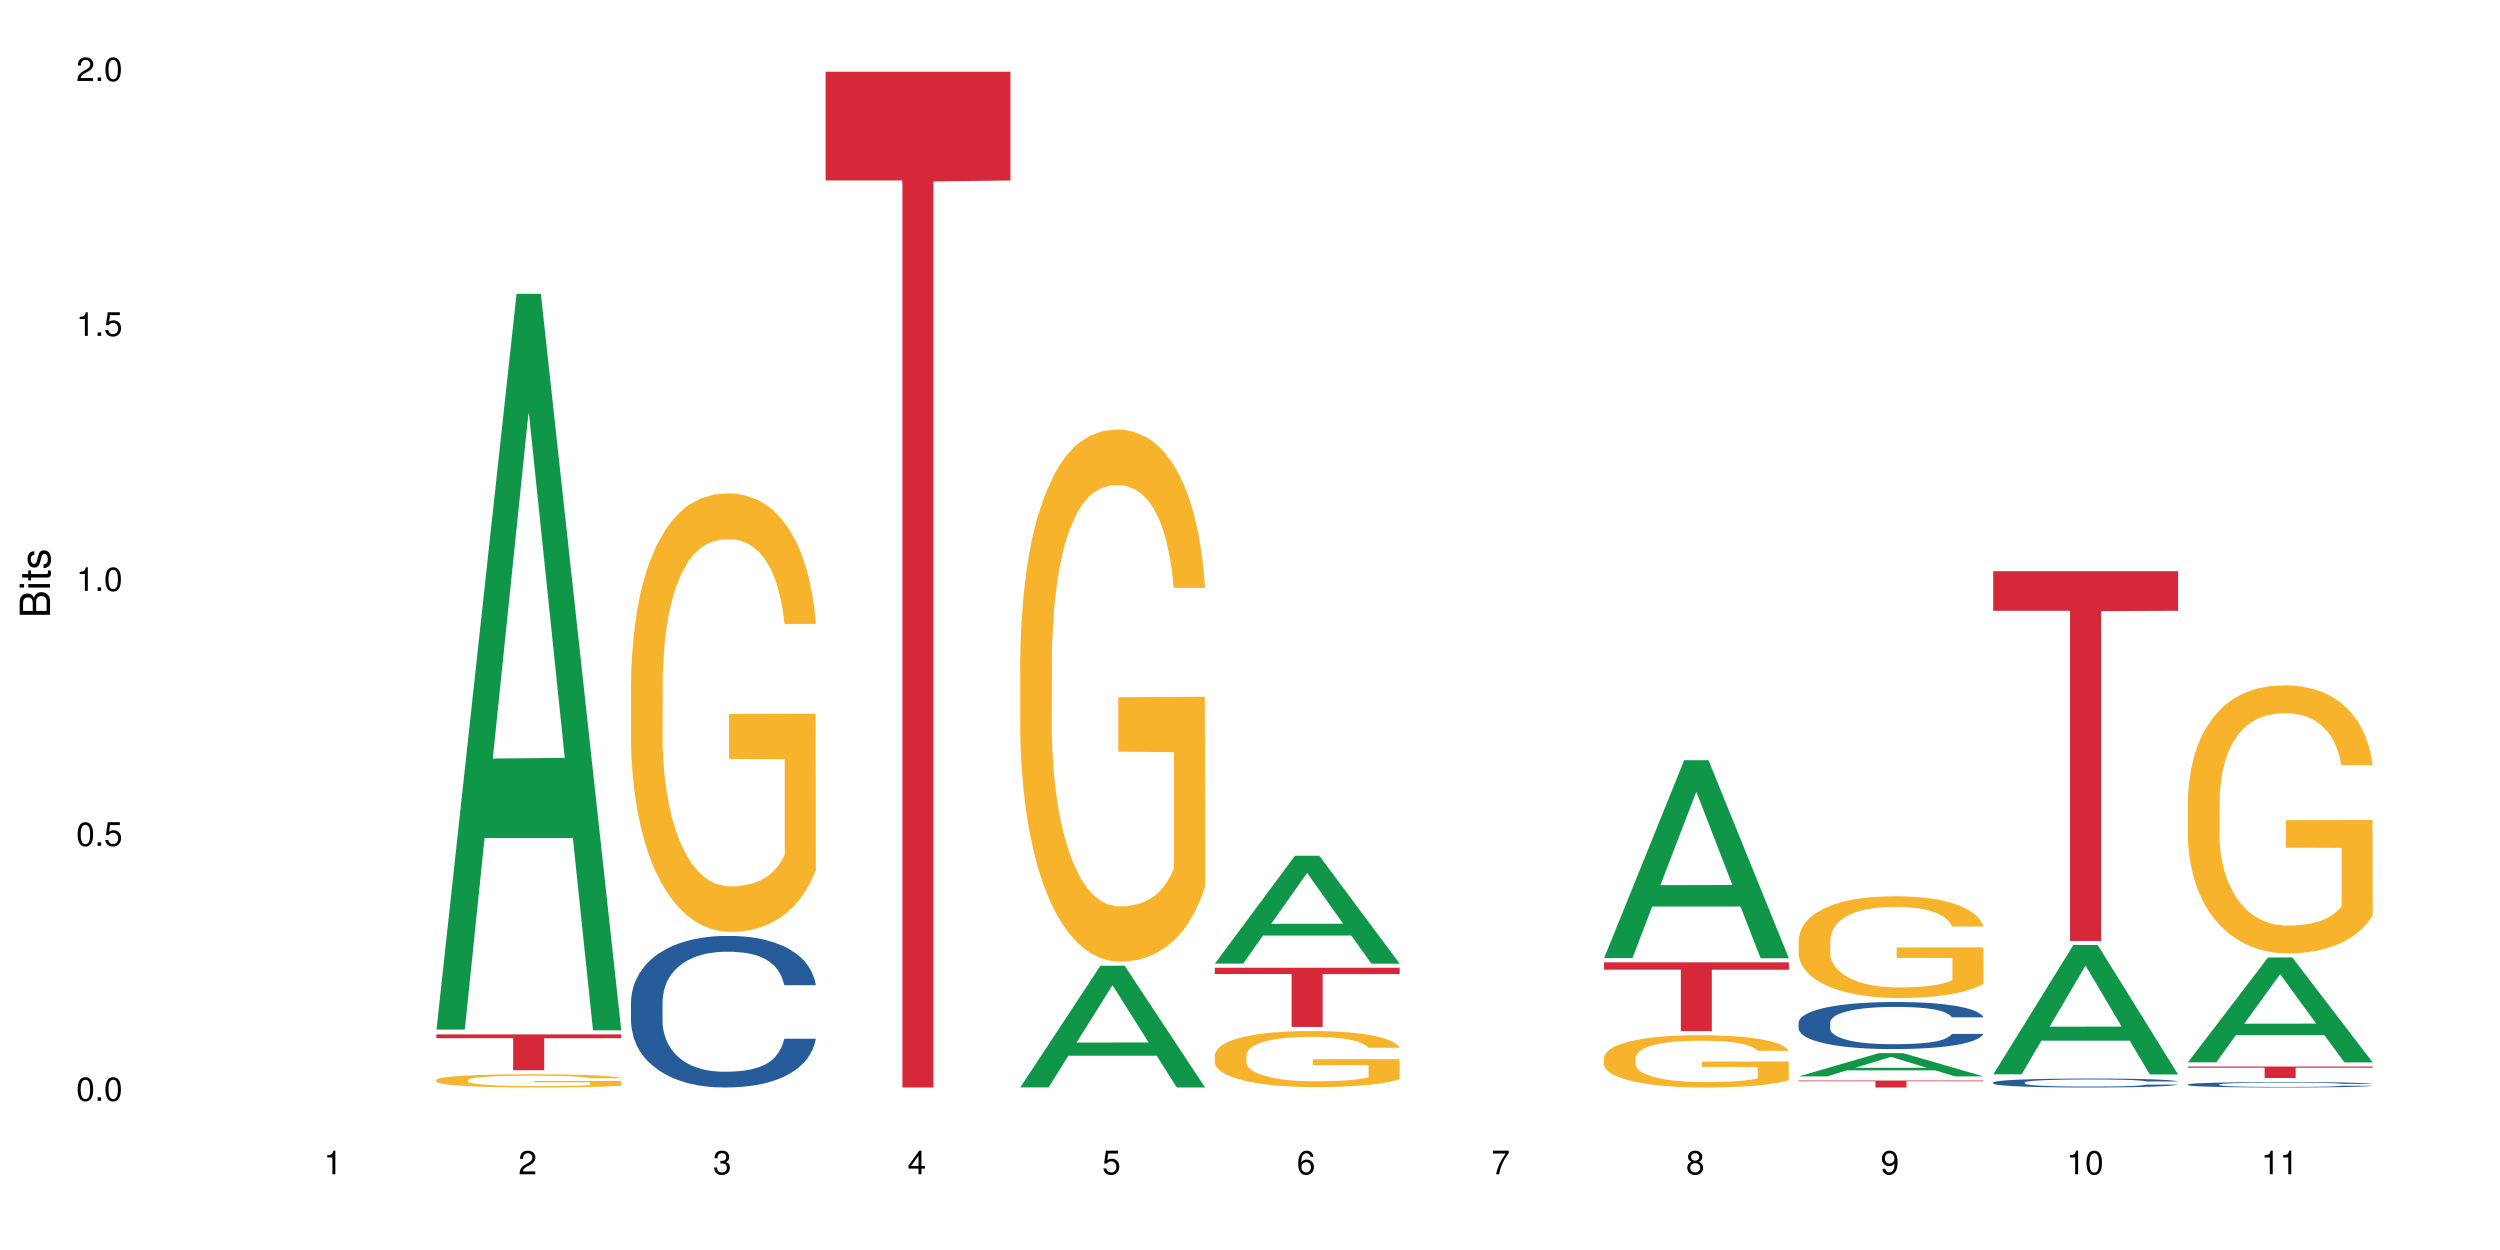 <?xml version="1.0" encoding="UTF-8"?>
<svg xmlns="http://www.w3.org/2000/svg" xmlns:xlink="http://www.w3.org/1999/xlink" width="720pt" height="360pt" viewBox="0 0 720 360" version="1.1">
<defs>
<g>
<symbol overflow="visible" id="glyph0-0">
<path style="stroke:none;" d=""/>
</symbol>
<symbol overflow="visible" id="glyph0-1">
<path style="stroke:none;" d="M 2.641 -6.797 C 2 -6.797 1.422 -6.531 1.078 -6.047 C 0.641 -5.453 0.406 -4.547 0.406 -3.297 C 0.406 -1 1.188 0.219 2.641 0.219 C 4.078 0.219 4.859 -1 4.859 -3.234 C 4.859 -4.562 4.656 -5.438 4.203 -6.047 C 3.844 -6.531 3.281 -6.797 2.641 -6.797 Z M 2.641 -6.047 C 3.547 -6.047 4 -5.125 4 -3.312 C 4 -1.375 3.562 -0.484 2.625 -0.484 C 1.734 -0.484 1.281 -1.422 1.281 -3.281 C 1.281 -5.141 1.734 -6.047 2.641 -6.047 Z M 2.641 -6.047 "/>
</symbol>
<symbol overflow="visible" id="glyph0-2">
<path style="stroke:none;" d="M 1.828 -1 L 0.828 -1 L 0.828 0 L 1.828 0 Z M 1.828 -1 "/>
</symbol>
<symbol overflow="visible" id="glyph0-3">
<path style="stroke:none;" d="M 4.562 -6.797 L 1.062 -6.797 L 0.547 -3.094 L 1.328 -3.094 C 1.719 -3.562 2.047 -3.734 2.578 -3.734 C 3.484 -3.734 4.062 -3.109 4.062 -2.094 C 4.062 -1.125 3.484 -0.531 2.578 -0.531 C 1.828 -0.531 1.375 -0.906 1.188 -1.672 L 0.328 -1.672 C 0.453 -1.109 0.547 -0.844 0.75 -0.594 C 1.125 -0.078 1.828 0.219 2.594 0.219 C 3.969 0.219 4.922 -0.781 4.922 -2.219 C 4.922 -3.562 4.031 -4.484 2.719 -4.484 C 2.25 -4.484 1.859 -4.359 1.469 -4.062 L 1.734 -5.969 L 4.562 -5.969 Z M 4.562 -6.797 "/>
</symbol>
<symbol overflow="visible" id="glyph0-4">
<path style="stroke:none;" d="M 2.484 -4.844 L 2.484 0 L 3.328 0 L 3.328 -6.797 L 2.766 -6.797 C 2.469 -5.75 2.281 -5.609 0.984 -5.453 L 0.984 -4.844 Z M 2.484 -4.844 "/>
</symbol>
<symbol overflow="visible" id="glyph0-5">
<path style="stroke:none;" d="M 4.859 -0.828 L 1.281 -0.828 C 1.359 -1.391 1.672 -1.75 2.5 -2.234 L 3.469 -2.75 C 4.406 -3.266 4.906 -3.969 4.906 -4.812 C 4.906 -5.375 4.672 -5.906 4.266 -6.266 C 3.859 -6.625 3.375 -6.797 2.719 -6.797 C 1.859 -6.797 1.219 -6.5 0.844 -5.922 C 0.609 -5.562 0.5 -5.125 0.484 -4.438 L 1.328 -4.438 C 1.359 -4.906 1.406 -5.188 1.531 -5.406 C 1.75 -5.812 2.188 -6.062 2.703 -6.062 C 3.469 -6.062 4.031 -5.516 4.031 -4.781 C 4.031 -4.25 3.719 -3.797 3.125 -3.438 L 2.234 -2.938 C 0.812 -2.141 0.406 -1.5 0.328 0 L 4.859 0 Z M 4.859 -0.828 "/>
</symbol>
<symbol overflow="visible" id="glyph0-6">
<path style="stroke:none;" d="M 2.125 -3.125 L 2.578 -3.125 C 3.516 -3.125 3.984 -2.703 3.984 -1.891 C 3.984 -1.031 3.469 -0.531 2.578 -0.531 C 1.656 -0.531 1.203 -0.984 1.156 -1.969 L 0.312 -1.969 C 0.344 -1.422 0.438 -1.078 0.609 -0.766 C 0.953 -0.109 1.625 0.219 2.547 0.219 C 3.953 0.219 4.859 -0.609 4.859 -1.906 C 4.859 -2.766 4.516 -3.25 3.703 -3.516 C 4.344 -3.766 4.656 -4.25 4.656 -4.938 C 4.656 -6.109 3.875 -6.797 2.578 -6.797 C 1.203 -6.797 0.484 -6.047 0.453 -4.609 L 1.297 -4.609 C 1.312 -5.016 1.344 -5.25 1.453 -5.453 C 1.641 -5.828 2.062 -6.062 2.594 -6.062 C 3.344 -6.062 3.797 -5.625 3.797 -4.906 C 3.797 -4.422 3.609 -4.141 3.25 -3.984 C 3.016 -3.891 2.719 -3.844 2.125 -3.844 Z M 2.125 -3.125 "/>
</symbol>
<symbol overflow="visible" id="glyph0-7">
<path style="stroke:none;" d="M 3.141 -1.625 L 3.141 0 L 3.984 0 L 3.984 -1.625 L 4.984 -1.625 L 4.984 -2.391 L 3.984 -2.391 L 3.984 -6.797 L 3.359 -6.797 L 0.266 -2.516 L 0.266 -1.625 Z M 3.141 -2.391 L 1 -2.391 L 3.141 -5.359 Z M 3.141 -2.391 "/>
</symbol>
<symbol overflow="visible" id="glyph0-8">
<path style="stroke:none;" d="M 4.781 -5.031 C 4.609 -6.141 3.891 -6.797 2.844 -6.797 C 2.094 -6.797 1.422 -6.438 1.031 -5.828 C 0.609 -5.172 0.406 -4.344 0.406 -3.094 C 0.406 -1.953 0.578 -1.234 0.984 -0.625 C 1.359 -0.078 1.953 0.219 2.703 0.219 C 3.984 0.219 4.922 -0.734 4.922 -2.078 C 4.922 -3.344 4.062 -4.234 2.844 -4.234 C 2.172 -4.234 1.641 -3.969 1.281 -3.469 C 1.281 -5.125 1.828 -6.047 2.797 -6.047 C 3.391 -6.047 3.797 -5.672 3.938 -5.031 Z M 2.734 -3.484 C 3.547 -3.484 4.062 -2.922 4.062 -2 C 4.062 -1.156 3.484 -0.531 2.703 -0.531 C 1.922 -0.531 1.328 -1.188 1.328 -2.047 C 1.328 -2.891 1.906 -3.484 2.734 -3.484 Z M 2.734 -3.484 "/>
</symbol>
<symbol overflow="visible" id="glyph0-9">
<path style="stroke:none;" d="M 4.984 -6.797 L 0.438 -6.797 L 0.438 -5.969 L 4.109 -5.969 C 2.5 -3.656 1.828 -2.234 1.328 0 L 2.219 0 C 2.594 -2.172 3.453 -4.047 4.984 -6.094 Z M 4.984 -6.797 "/>
</symbol>
<symbol overflow="visible" id="glyph0-10">
<path style="stroke:none;" d="M 3.75 -3.578 C 4.453 -4 4.688 -4.344 4.688 -4.984 C 4.688 -6.047 3.844 -6.797 2.641 -6.797 C 1.438 -6.797 0.594 -6.047 0.594 -4.984 C 0.594 -4.359 0.828 -4.016 1.516 -3.578 C 0.734 -3.203 0.359 -2.641 0.359 -1.891 C 0.359 -0.641 1.297 0.219 2.641 0.219 C 3.984 0.219 4.922 -0.641 4.922 -1.875 C 4.922 -2.641 4.531 -3.203 3.75 -3.578 Z M 2.641 -6.047 C 3.359 -6.047 3.812 -5.625 3.812 -4.969 C 3.812 -4.344 3.344 -3.922 2.641 -3.922 C 1.922 -3.922 1.453 -4.344 1.453 -4.984 C 1.453 -5.625 1.922 -6.047 2.641 -6.047 Z M 2.641 -3.203 C 3.484 -3.203 4.062 -2.672 4.062 -1.875 C 4.062 -1.062 3.484 -0.531 2.625 -0.531 C 1.797 -0.531 1.219 -1.078 1.219 -1.875 C 1.219 -2.672 1.797 -3.203 2.641 -3.203 Z M 2.641 -3.203 "/>
</symbol>
<symbol overflow="visible" id="glyph0-11">
<path style="stroke:none;" d="M 0.516 -1.547 C 0.672 -0.438 1.406 0.219 2.438 0.219 C 3.188 0.219 3.859 -0.141 4.266 -0.75 C 4.688 -1.406 4.891 -2.25 4.891 -3.484 C 4.891 -4.625 4.703 -5.359 4.312 -5.953 C 3.938 -6.5 3.344 -6.797 2.594 -6.797 C 1.297 -6.797 0.359 -5.844 0.359 -4.516 C 0.359 -3.25 1.234 -2.344 2.453 -2.344 C 3.094 -2.344 3.562 -2.578 4.016 -3.109 C 4 -1.453 3.469 -0.531 2.5 -0.531 C 1.906 -0.531 1.484 -0.906 1.359 -1.547 Z M 2.578 -6.062 C 3.375 -6.062 3.969 -5.406 3.969 -4.531 C 3.969 -3.688 3.375 -3.094 2.547 -3.094 C 1.734 -3.094 1.234 -3.672 1.234 -4.578 C 1.234 -5.438 1.797 -6.062 2.578 -6.062 Z M 2.578 -6.062 "/>
</symbol>
<symbol overflow="visible" id="glyph1-0">
<path style="stroke:none;" d=""/>
</symbol>
<symbol overflow="visible" id="glyph1-1">
<path style="stroke:none;" d="M 0 -0.953 L 0 -4.891 C 0 -5.719 -0.234 -6.344 -0.734 -6.797 C -1.188 -7.234 -1.812 -7.469 -2.5 -7.469 C -3.547 -7.469 -4.188 -7 -4.625 -5.875 C -4.984 -6.672 -5.641 -7.094 -6.531 -7.094 C -7.156 -7.094 -7.734 -6.859 -8.141 -6.391 C -8.562 -5.938 -8.75 -5.344 -8.75 -4.5 L -8.75 -0.953 Z M -4.984 -2.062 L -7.766 -2.062 L -7.766 -4.219 C -7.766 -4.844 -7.688 -5.203 -7.453 -5.5 C -7.219 -5.812 -6.859 -5.969 -6.375 -5.969 C -5.906 -5.969 -5.531 -5.812 -5.297 -5.5 C -5.062 -5.203 -4.984 -4.844 -4.984 -4.219 Z M -0.984 -2.062 L -4 -2.062 L -4 -4.781 C -4 -5.328 -3.859 -5.688 -3.578 -5.953 C -3.297 -6.219 -2.922 -6.359 -2.484 -6.359 C -2.062 -6.359 -1.688 -6.219 -1.406 -5.953 C -1.109 -5.688 -0.984 -5.328 -0.984 -4.781 Z M -0.984 -2.062 "/>
</symbol>
<symbol overflow="visible" id="glyph1-2">
<path style="stroke:none;" d="M -6.281 -1.797 L -6.281 -0.797 L 0 -0.797 L 0 -1.797 Z M -8.75 -1.797 L -8.75 -0.797 L -7.484 -0.797 L -7.484 -1.797 Z M -8.75 -1.797 "/>
</symbol>
<symbol overflow="visible" id="glyph1-3">
<path style="stroke:none;" d="M -6.281 -3.047 L -6.281 -2.016 L -8.016 -2.016 L -8.016 -1.016 L -6.281 -1.016 L -6.281 -0.172 L -5.469 -0.172 L -5.469 -1.016 L -0.719 -1.016 C -0.078 -1.016 0.281 -1.453 0.281 -2.234 C 0.281 -2.469 0.25 -2.719 0.188 -3.047 L -0.641 -3.047 C -0.609 -2.922 -0.594 -2.766 -0.594 -2.562 C -0.594 -2.141 -0.719 -2.016 -1.156 -2.016 L -5.469 -2.016 L -5.469 -3.047 Z M -6.281 -3.047 "/>
</symbol>
<symbol overflow="visible" id="glyph1-4">
<path style="stroke:none;" d="M -4.531 -5.25 C -5.766 -5.25 -6.469 -4.422 -6.469 -2.969 C -6.469 -1.516 -5.719 -0.562 -4.547 -0.562 C -3.562 -0.562 -3.094 -1.062 -2.734 -2.562 L -2.516 -3.484 C -2.344 -4.188 -2.094 -4.469 -1.625 -4.469 C -1.047 -4.469 -0.641 -3.875 -0.641 -3 C -0.641 -2.453 -0.797 -2 -1.062 -1.75 C -1.25 -1.594 -1.422 -1.531 -1.875 -1.469 L -1.875 -0.406 C -0.422 -0.453 0.281 -1.266 0.281 -2.922 C 0.281 -4.5 -0.5 -5.516 -1.719 -5.516 C -2.656 -5.516 -3.172 -4.984 -3.469 -3.734 L -3.703 -2.766 C -3.891 -1.953 -4.156 -1.609 -4.594 -1.609 C -5.172 -1.609 -5.547 -2.125 -5.547 -2.938 C -5.547 -3.75 -5.203 -4.172 -4.531 -4.203 Z M -4.531 -5.25 "/>
</symbol>
</g>
</defs>
<g id="surface126405">
<rect x="0" y="0" width="720" height="360" style="fill:rgb(100%,100%,100%);fill-opacity:1;stroke:none;"/>
<path style=" stroke:none;fill-rule:nonzero;fill:rgb(6.275%,58.824%,28.235%);fill-opacity:1;" d="M 125.676 296.531 L 125.734 296.332 L 148.77 84.613 L 155.77 84.613 L 178.918 296.73 L 170.785 296.73 L 164.984 241.359 L 139.555 241.359 L 133.867 296.531 L 125.676 296.531 L 142 218.457 L 162.652 218.258 L 152.355 119.27 L 152.242 119.07 L 152.129 119.668 L 141.945 218.258 L 142 218.457 Z M 125.676 296.531 "/>
<path style=" stroke:none;fill-rule:nonzero;fill:rgb(96.863%,70.196%,16.863%);fill-opacity:1;" d="M 125.676 311.023 L 125.742 311.02 L 125.742 310.949 L 126 310.793 L 126.648 310.578 L 127.492 310.398 L 128.402 310.262 L 128.988 310.188 L 129.961 310.082 L 130.805 310.008 L 132.949 309.852 L 135.676 309.707 L 137.168 309.645 L 138.855 309.582 L 141.258 309.52 L 142.363 309.492 L 145.738 309.438 L 149.57 309.402 L 153.793 309.395 L 155.738 309.395 L 158.402 309.41 L 162.039 309.449 L 164.117 309.484 L 165.738 309.52 L 167.426 309.562 L 169.504 309.633 L 171.453 309.715 L 173.012 309.801 L 174.57 309.902 L 175.867 310.016 L 176.973 310.137 L 177.945 310.281 L 178.531 310.402 L 178.918 310.523 L 169.895 310.523 L 169.375 310.402 L 168.789 310.309 L 167.816 310.195 L 166.844 310.113 L 165.867 310.047 L 164.051 309.957 L 162.492 309.898 L 160.543 309.852 L 158.66 309.82 L 156.52 309.801 L 155.219 309.793 L 151.777 309.793 L 148.66 309.816 L 146.844 309.844 L 145.543 309.871 L 143.727 309.926 L 142.621 309.965 L 141.973 309.992 L 140.027 310.102 L 138.727 310.199 L 138.012 310.266 L 137.105 310.367 L 136.453 310.461 L 135.738 310.602 L 135.352 310.707 L 134.832 310.941 L 134.766 311.566 L 134.961 311.699 L 135.352 311.84 L 135.871 311.965 L 136.648 312.098 L 137.43 312.199 L 138.793 312.336 L 139.961 312.426 L 140.871 312.484 L 142.621 312.578 L 143.336 312.609 L 145.023 312.672 L 146.777 312.719 L 148.922 312.762 L 150.543 312.781 L 153.141 312.801 L 156.453 312.801 L 160.348 312.777 L 162.816 312.75 L 164.504 312.723 L 165.609 312.699 L 166.973 312.66 L 167.945 312.625 L 168.855 312.59 L 169.961 312.527 L 169.961 311.699 L 153.922 311.695 L 153.922 311.305 L 178.855 311.305 L 178.918 312.66 L 177.555 312.754 L 175.867 312.844 L 174.246 312.914 L 172.555 312.973 L 170.152 313.039 L 168.207 313.082 L 165.219 313.129 L 162.492 313.16 L 159.637 313.184 L 157.102 313.191 L 154.117 313.195 L 151.453 313.188 L 148.598 313.168 L 146.324 313.141 L 144.246 313.105 L 142.168 313.059 L 139.57 312.988 L 137.883 312.93 L 136.129 312.855 L 134.375 312.77 L 132.816 312.676 L 131.777 312.602 L 130.742 312.52 L 129.637 312.414 L 128.598 312.297 L 127.82 312.188 L 127.105 312.066 L 126.586 311.953 L 126.066 311.797 L 125.805 311.672 L 125.676 311.562 Z M 125.676 311.023 "/>
<path style=" stroke:none;fill-rule:nonzero;fill:rgb(83.922%,15.686%,22.353%);fill-opacity:1;" d="M 125.676 297.906 L 178.918 297.906 L 178.918 299.008 L 156.73 299.02 L 156.73 308.219 L 147.801 308.219 L 147.801 299.027 L 147.672 299.008 L 125.676 299.008 Z M 125.676 297.906 "/>
<path style=" stroke:none;fill-rule:nonzero;fill:rgb(14.51%,36.078%,60%);fill-opacity:1;" d="M 181.723 288.555 L 181.785 288.516 L 181.785 287.559 L 181.98 286.043 L 182.438 284.129 L 182.891 282.812 L 184.059 280.461 L 185.684 278.188 L 187.371 276.434 L 188.605 275.395 L 189.707 274.598 L 192.242 273.121 L 193.863 272.363 L 195.617 271.688 L 197.762 271.008 L 199.32 270.609 L 202.824 269.973 L 205.422 269.691 L 207.434 269.574 L 211.785 269.574 L 214.383 269.734 L 216.266 269.934 L 218.344 270.25 L 220.098 270.609 L 223.148 271.488 L 225.875 272.605 L 227.109 273.242 L 229.059 274.477 L 230.551 275.676 L 231.59 276.711 L 232.758 278.188 L 233.797 279.98 L 234.578 282.016 L 234.965 283.73 L 225.875 283.73 L 225.422 282.133 L 224.902 280.898 L 223.926 279.262 L 222.953 278.105 L 221.59 276.949 L 220.355 276.191 L 218.668 275.434 L 217.176 274.957 L 215.617 274.598 L 214.121 274.359 L 211.266 274.121 L 207.953 274.121 L 206.723 274.199 L 204.188 274.52 L 202.824 274.797 L 200.875 275.355 L 199.512 275.875 L 197.891 276.672 L 196.785 277.348 L 195.422 278.387 L 194.449 279.305 L 193.344 280.617 L 192.695 281.617 L 192.109 282.73 L 191.59 284.047 L 191.203 285.445 L 190.941 286.918 L 190.812 288.355 L 190.812 294.535 L 190.941 295.969 L 191.266 297.645 L 192.109 300.078 L 193.344 302.191 L 194.773 303.867 L 196.137 305.062 L 196.918 305.621 L 197.953 306.258 L 199.578 307.055 L 201.914 307.852 L 203.281 308.172 L 205.355 308.492 L 207.5 308.648 L 210.355 308.648 L 212.891 308.492 L 214.578 308.293 L 216.332 307.973 L 218.734 307.293 L 220.227 306.656 L 221.523 305.898 L 222.5 305.141 L 223.148 304.504 L 224.121 303.266 L 224.902 301.91 L 225.484 300.516 L 225.875 299.16 L 234.965 299.16 L 234.578 300.754 L 233.992 302.309 L 233.406 303.465 L 232.5 304.863 L 231.461 306.098 L 229.965 307.492 L 228.734 308.41 L 227.109 309.406 L 225.617 310.164 L 223.992 310.844 L 221.59 311.641 L 220.031 312.039 L 218.344 312.398 L 216.332 312.719 L 213.797 312.996 L 211.07 313.156 L 208.539 313.195 L 205.812 313.117 L 203.801 312.957 L 201.137 312.598 L 197.824 311.879 L 195.422 311.121 L 193.539 310.363 L 191.918 309.566 L 190.098 308.492 L 187.762 306.734 L 186.332 305.379 L 185.359 304.266 L 184.254 302.707 L 183.477 301.312 L 182.566 299.082 L 181.918 296.25 L 181.723 294.055 Z M 181.723 288.555 "/>
<path style=" stroke:none;fill-rule:nonzero;fill:rgb(96.863%,70.196%,16.863%);fill-opacity:1;" d="M 181.723 196.18 L 181.785 196.066 L 181.785 193.758 L 182.047 188.566 L 182.695 181.414 L 183.539 175.531 L 184.449 170.914 L 185.035 168.492 L 186.008 165.031 L 186.852 162.492 L 188.996 157.301 L 191.723 152.457 L 193.215 150.379 L 194.902 148.418 L 197.305 146.227 L 198.41 145.418 L 201.785 143.574 L 205.617 142.422 L 209.836 142.074 L 211.785 142.188 L 214.449 142.652 L 218.082 143.918 L 220.16 145.074 L 221.785 146.227 L 223.473 147.727 L 225.551 150.035 L 227.5 152.805 L 229.059 155.57 L 230.617 159.031 L 231.914 162.723 L 233.02 166.762 L 233.992 171.605 L 234.578 175.645 L 234.965 179.684 L 225.941 179.684 L 225.422 175.645 L 224.836 172.531 L 223.863 168.723 L 222.891 165.953 L 221.914 163.762 L 220.098 160.762 L 218.539 158.918 L 216.59 157.301 L 214.707 156.266 L 212.566 155.57 L 211.266 155.34 L 207.824 155.34 L 204.707 156.148 L 202.891 157.07 L 201.59 157.996 L 199.773 159.727 L 198.668 161.109 L 198.02 162.031 L 196.07 165.609 L 194.773 168.84 L 194.059 171.031 L 193.148 174.492 L 192.5 177.605 L 191.785 182.223 L 191.398 185.684 L 190.879 193.527 L 190.812 214.293 L 191.008 218.676 L 191.398 223.406 L 191.918 227.559 L 192.695 231.941 L 193.477 235.289 L 194.84 239.789 L 196.008 242.789 L 196.918 244.75 L 198.668 247.863 L 199.383 248.902 L 201.07 250.98 L 202.824 252.594 L 204.969 253.977 L 206.59 254.672 L 209.188 255.246 L 212.5 255.246 L 216.395 254.555 L 218.863 253.633 L 220.551 252.711 L 221.656 251.902 L 223.02 250.633 L 223.992 249.48 L 224.902 248.211 L 226.004 246.25 L 226.004 218.676 L 209.969 218.562 L 209.969 205.641 L 234.902 205.523 L 234.965 250.633 L 233.602 253.746 L 231.914 256.746 L 230.293 259.055 L 228.602 261.016 L 226.199 263.207 L 224.254 264.59 L 221.266 266.207 L 218.539 267.246 L 215.68 267.938 L 213.148 268.285 L 210.164 268.398 L 207.5 268.168 L 204.645 267.477 L 202.371 266.555 L 200.293 265.398 L 198.215 263.898 L 195.617 261.477 L 193.93 259.516 L 192.176 257.094 L 190.422 254.207 L 188.863 251.094 L 187.824 248.672 L 186.785 245.902 L 185.684 242.441 L 184.645 238.52 L 183.863 234.941 L 183.152 230.906 L 182.633 227.098 L 182.113 221.906 L 181.852 217.754 L 181.723 214.176 Z M 181.723 196.18 "/>
<path style=" stroke:none;fill-rule:nonzero;fill:rgb(83.922%,15.686%,22.353%);fill-opacity:1;" d="M 237.77 20.664 L 291.012 20.664 L 291.012 51.977 L 268.82 52.25 L 268.82 313.195 L 259.895 313.195 L 259.895 52.527 L 259.766 51.977 L 237.77 51.977 Z M 237.77 20.664 "/>
<path style=" stroke:none;fill-rule:nonzero;fill:rgb(6.275%,58.824%,28.235%);fill-opacity:1;" d="M 293.816 313.164 L 293.871 313.129 L 316.91 278.141 L 323.906 278.141 L 347.059 313.195 L 338.926 313.195 L 333.121 304.043 L 307.695 304.043 L 302.008 313.164 L 293.816 313.164 L 310.141 300.258 L 330.789 300.227 L 320.492 283.867 L 320.379 283.832 L 320.266 283.934 L 310.082 300.227 L 310.141 300.258 Z M 293.816 313.164 "/>
<path style=" stroke:none;fill-rule:nonzero;fill:rgb(96.863%,70.196%,16.863%);fill-opacity:1;" d="M 293.816 189.332 L 293.879 189.191 L 293.879 186.391 L 294.141 180.094 L 294.789 171.414 L 295.633 164.273 L 296.543 158.676 L 297.125 155.734 L 298.102 151.535 L 298.945 148.453 L 301.086 142.156 L 303.812 136.277 L 305.309 133.758 L 306.996 131.375 L 309.398 128.715 L 310.504 127.738 L 313.879 125.496 L 317.711 124.098 L 321.93 123.676 L 323.879 123.816 L 326.539 124.375 L 330.176 125.918 L 332.254 127.316 L 333.879 128.715 L 335.566 130.535 L 337.645 133.336 L 339.59 136.695 L 341.148 140.055 L 342.707 144.254 L 344.008 148.734 L 345.109 153.633 L 346.086 159.516 L 346.668 164.414 L 347.059 169.312 L 338.035 169.312 L 337.516 164.414 L 336.93 160.633 L 335.957 156.016 L 334.98 152.656 L 334.008 149.996 L 332.191 146.355 L 330.633 144.113 L 328.684 142.156 L 326.801 140.895 L 324.656 140.055 L 323.359 139.777 L 319.918 139.777 L 316.801 140.754 L 314.984 141.875 L 313.684 142.996 L 311.867 145.094 L 310.762 146.773 L 310.113 147.895 L 308.164 152.234 L 306.867 156.152 L 306.152 158.812 L 305.242 163.012 L 304.594 166.793 L 303.879 172.395 L 303.488 176.594 L 302.969 186.113 L 302.906 211.309 L 303.102 216.629 L 303.488 222.367 L 304.008 227.406 L 304.789 232.727 L 305.566 236.789 L 306.93 242.246 L 308.102 245.887 L 309.008 248.266 L 310.762 252.047 L 311.477 253.305 L 313.164 255.824 L 314.918 257.785 L 317.059 259.465 L 318.684 260.305 L 321.281 261.004 L 324.594 261.004 L 328.488 260.164 L 330.957 259.047 L 332.645 257.926 L 333.746 256.945 L 335.113 255.406 L 336.086 254.008 L 336.996 252.465 L 338.098 250.086 L 338.098 216.629 L 322.059 216.488 L 322.059 200.809 L 346.992 200.672 L 347.059 255.406 L 345.695 259.184 L 344.008 262.824 L 342.383 265.625 L 340.695 268.004 L 338.293 270.664 L 336.344 272.344 L 333.359 274.305 L 330.633 275.562 L 327.773 276.402 L 325.242 276.824 L 322.254 276.965 L 319.594 276.684 L 316.734 275.844 L 314.465 274.723 L 312.387 273.324 L 310.309 271.504 L 307.711 268.566 L 306.023 266.184 L 304.27 263.246 L 302.516 259.746 L 300.957 255.965 L 299.918 253.027 L 298.879 249.668 L 297.777 245.465 L 296.738 240.707 L 295.957 236.367 L 295.242 231.469 L 294.723 226.848 L 294.203 220.547 L 293.945 215.508 L 293.816 211.168 Z M 293.816 189.332 "/>
<path style=" stroke:none;fill-rule:nonzero;fill:rgb(6.275%,58.824%,28.235%);fill-opacity:1;" d="M 349.859 277.512 L 349.918 277.48 L 372.957 246.453 L 379.953 246.453 L 403.105 277.539 L 394.973 277.539 L 389.168 269.426 L 363.742 269.426 L 358.051 277.512 L 349.859 277.512 L 366.188 266.066 L 386.836 266.039 L 376.539 251.531 L 376.426 251.504 L 376.312 251.59 L 366.129 266.039 L 366.188 266.066 Z M 349.859 277.512 "/>
<path style=" stroke:none;fill-rule:nonzero;fill:rgb(96.863%,70.196%,16.863%);fill-opacity:1;" d="M 349.859 303.852 L 349.926 303.84 L 349.926 303.543 L 350.188 302.879 L 350.836 301.965 L 351.68 301.215 L 352.59 300.625 L 353.172 300.316 L 354.148 299.871 L 354.992 299.547 L 357.133 298.883 L 359.859 298.266 L 361.355 298 L 363.043 297.75 L 365.445 297.469 L 366.547 297.367 L 369.926 297.129 L 373.758 296.984 L 377.977 296.938 L 379.926 296.953 L 382.586 297.012 L 386.223 297.176 L 388.301 297.32 L 389.926 297.469 L 391.613 297.66 L 393.691 297.957 L 395.637 298.309 L 397.195 298.664 L 398.754 299.105 L 400.055 299.578 L 401.156 300.094 L 402.133 300.711 L 402.715 301.23 L 403.105 301.746 L 394.078 301.746 L 393.559 301.23 L 392.977 300.832 L 392 300.344 L 391.027 299.992 L 390.055 299.711 L 388.234 299.328 L 386.676 299.09 L 384.73 298.883 L 382.848 298.754 L 380.703 298.664 L 379.406 298.633 L 375.965 298.633 L 372.848 298.738 L 371.027 298.855 L 369.73 298.973 L 367.914 299.195 L 366.809 299.371 L 366.16 299.488 L 364.211 299.945 L 362.914 300.359 L 362.199 300.641 L 361.289 301.082 L 360.641 301.48 L 359.926 302.07 L 359.535 302.512 L 359.016 303.516 L 358.953 306.168 L 359.145 306.727 L 359.535 307.332 L 360.055 307.863 L 360.836 308.422 L 361.613 308.852 L 362.977 309.426 L 364.145 309.809 L 365.055 310.059 L 366.809 310.457 L 367.523 310.59 L 369.211 310.855 L 370.965 311.062 L 373.105 311.238 L 374.73 311.328 L 377.328 311.402 L 380.641 311.402 L 384.535 311.312 L 387.004 311.195 L 388.691 311.078 L 389.793 310.973 L 391.156 310.812 L 392.133 310.664 L 393.039 310.504 L 394.145 310.25 L 394.145 306.727 L 378.105 306.715 L 378.105 305.062 L 403.039 305.047 L 403.105 310.812 L 401.742 311.211 L 400.055 311.594 L 398.43 311.887 L 396.742 312.141 L 394.34 312.418 L 392.391 312.598 L 389.406 312.801 L 386.676 312.934 L 383.82 313.023 L 381.289 313.066 L 378.301 313.082 L 375.641 313.055 L 372.781 312.965 L 370.508 312.848 L 368.434 312.699 L 366.355 312.508 L 363.758 312.199 L 362.066 311.949 L 360.316 311.637 L 358.562 311.27 L 357.004 310.871 L 355.965 310.562 L 354.926 310.207 L 353.82 309.766 L 352.781 309.266 L 352.004 308.809 L 351.289 308.289 L 350.77 307.805 L 350.25 307.141 L 349.992 306.609 L 349.859 306.152 Z M 349.859 303.852 "/>
<path style=" stroke:none;fill-rule:nonzero;fill:rgb(83.922%,15.686%,22.353%);fill-opacity:1;" d="M 349.859 278.715 L 403.105 278.715 L 403.105 280.539 L 380.914 280.555 L 380.914 295.766 L 371.988 295.766 L 371.988 280.57 L 371.859 280.539 L 349.859 280.539 Z M 349.859 278.715 "/>
<path style=" stroke:none;fill-rule:nonzero;fill:rgb(6.275%,58.824%,28.235%);fill-opacity:1;" d="M 461.953 275.926 L 462.012 275.871 L 485.051 218.941 L 492.047 218.941 L 515.199 275.977 L 507.062 275.977 L 501.262 261.09 L 475.832 261.09 L 470.145 275.926 L 461.953 275.926 L 478.281 254.93 L 498.93 254.875 L 488.633 228.258 L 488.52 228.203 L 488.406 228.367 L 478.223 254.875 L 478.281 254.93 Z M 461.953 275.926 "/>
<path style=" stroke:none;fill-rule:nonzero;fill:rgb(96.863%,70.196%,16.863%);fill-opacity:1;" d="M 461.953 304.594 L 462.02 304.578 L 462.02 304.305 L 462.277 303.688 L 462.93 302.832 L 463.773 302.133 L 464.68 301.582 L 465.266 301.293 L 466.238 300.883 L 467.082 300.578 L 469.227 299.961 L 471.953 299.383 L 473.445 299.137 L 475.137 298.902 L 477.539 298.641 L 478.641 298.547 L 482.02 298.324 L 485.848 298.188 L 490.07 298.148 L 492.016 298.16 L 494.68 298.215 L 498.316 298.367 L 500.395 298.504 L 502.016 298.641 L 503.703 298.82 L 505.781 299.094 L 507.73 299.426 L 509.289 299.754 L 510.848 300.168 L 512.145 300.605 L 513.25 301.09 L 514.223 301.664 L 514.809 302.148 L 515.199 302.629 L 506.172 302.629 L 505.652 302.148 L 505.07 301.777 L 504.094 301.32 L 503.121 300.992 L 502.148 300.73 L 500.328 300.375 L 498.77 300.152 L 496.82 299.961 L 494.938 299.836 L 492.797 299.754 L 491.496 299.727 L 488.055 299.727 L 484.941 299.824 L 483.121 299.934 L 481.824 300.043 L 480.004 300.25 L 478.902 300.414 L 478.25 300.523 L 476.305 300.949 L 475.004 301.336 L 474.289 301.598 L 473.383 302.008 L 472.734 302.379 L 472.02 302.93 L 471.629 303.344 L 471.109 304.277 L 471.043 306.75 L 471.238 307.273 L 471.629 307.836 L 472.148 308.332 L 472.926 308.852 L 473.707 309.25 L 475.07 309.789 L 476.238 310.145 L 477.148 310.379 L 478.902 310.75 L 479.617 310.875 L 481.305 311.121 L 483.059 311.312 L 485.199 311.477 L 486.824 311.559 L 489.422 311.629 L 492.73 311.629 L 496.629 311.547 L 499.094 311.438 L 500.781 311.328 L 501.887 311.23 L 503.25 311.078 L 504.223 310.941 L 505.133 310.789 L 506.238 310.559 L 506.238 307.273 L 490.199 307.258 L 490.199 305.719 L 515.133 305.707 L 515.199 311.078 L 513.836 311.449 L 512.145 311.809 L 510.523 312.082 L 508.836 312.316 L 506.434 312.578 L 504.484 312.742 L 501.496 312.934 L 498.77 313.059 L 495.914 313.141 L 493.383 313.184 L 490.395 313.195 L 487.73 313.168 L 484.875 313.086 L 482.602 312.977 L 480.523 312.84 L 478.445 312.66 L 475.848 312.371 L 474.16 312.137 L 472.406 311.848 L 470.656 311.504 L 469.098 311.133 L 468.059 310.848 L 467.02 310.516 L 465.914 310.105 L 464.875 309.637 L 464.098 309.211 L 463.383 308.73 L 462.863 308.277 L 462.344 307.656 L 462.082 307.164 L 461.953 306.738 Z M 461.953 304.594 "/>
<path style=" stroke:none;fill-rule:nonzero;fill:rgb(83.922%,15.686%,22.353%);fill-opacity:1;" d="M 461.953 277.152 L 515.199 277.152 L 515.199 279.273 L 493.008 279.293 L 493.008 296.973 L 484.078 296.973 L 484.078 279.312 L 483.949 279.273 L 461.953 279.273 Z M 461.953 277.152 "/>
<path style=" stroke:none;fill-rule:nonzero;fill:rgb(6.275%,58.824%,28.235%);fill-opacity:1;" d="M 518 310.004 L 518.059 309.996 L 541.094 303.309 L 548.094 303.309 L 571.246 310.008 L 563.109 310.008 L 557.309 308.262 L 531.879 308.262 L 526.191 310.004 L 518 310.004 L 534.324 307.535 L 554.977 307.531 L 544.68 304.402 L 544.566 304.398 L 544.453 304.418 L 534.27 307.531 L 534.324 307.535 Z M 518 310.004 "/>
<path style=" stroke:none;fill-rule:nonzero;fill:rgb(14.51%,36.078%,60%);fill-opacity:1;" d="M 518 294.484 L 518.066 294.473 L 518.066 294.176 L 518.262 293.707 L 518.715 293.109 L 519.168 292.703 L 520.336 291.973 L 521.961 291.266 L 523.648 290.723 L 524.883 290.398 L 525.988 290.152 L 528.52 289.695 L 530.141 289.461 L 531.895 289.25 L 534.039 289.039 L 535.598 288.914 L 539.102 288.715 L 541.699 288.629 L 543.715 288.594 L 548.062 288.594 L 550.66 288.641 L 552.543 288.703 L 554.621 288.805 L 556.375 288.914 L 559.426 289.188 L 562.152 289.535 L 563.387 289.73 L 565.336 290.117 L 566.828 290.488 L 567.867 290.809 L 569.035 291.266 L 570.074 291.824 L 570.855 292.453 L 571.246 292.988 L 562.152 292.988 L 561.699 292.492 L 561.18 292.109 L 560.207 291.602 L 559.23 291.242 L 557.867 290.883 L 556.633 290.648 L 554.945 290.414 L 553.453 290.266 L 551.895 290.152 L 550.402 290.078 L 547.543 290.004 L 544.234 290.004 L 543 290.027 L 540.465 290.129 L 539.102 290.215 L 537.156 290.387 L 535.793 290.547 L 534.168 290.797 L 533.062 291.008 L 531.699 291.328 L 530.727 291.613 L 529.621 292.023 L 528.973 292.332 L 528.391 292.68 L 527.871 293.086 L 527.48 293.52 L 527.219 293.977 L 527.09 294.422 L 527.09 296.34 L 527.219 296.789 L 527.547 297.309 L 528.391 298.062 L 529.621 298.719 L 531.051 299.238 L 532.414 299.609 L 533.195 299.781 L 534.234 299.98 L 535.855 300.23 L 538.195 300.477 L 539.559 300.574 L 541.637 300.676 L 543.777 300.723 L 546.637 300.723 L 549.168 300.676 L 550.855 300.613 L 552.609 300.512 L 555.012 300.305 L 556.504 300.105 L 557.805 299.871 L 558.777 299.633 L 559.426 299.438 L 560.402 299.051 L 561.18 298.633 L 561.766 298.199 L 562.152 297.777 L 571.246 297.777 L 570.855 298.273 L 570.27 298.754 L 569.688 299.113 L 568.777 299.547 L 567.738 299.93 L 566.246 300.363 L 565.012 300.648 L 563.387 300.957 L 561.895 301.195 L 560.27 301.406 L 557.867 301.652 L 556.309 301.777 L 554.621 301.887 L 552.609 301.984 L 550.078 302.074 L 547.348 302.121 L 544.816 302.137 L 542.09 302.109 L 540.078 302.062 L 537.414 301.949 L 534.102 301.727 L 531.699 301.492 L 529.816 301.258 L 528.195 301.008 L 526.375 300.676 L 524.039 300.129 L 522.609 299.707 L 521.637 299.363 L 520.531 298.879 L 519.754 298.445 L 518.844 297.754 L 518.195 296.875 L 518 296.191 Z M 518 294.484 "/>
<path style=" stroke:none;fill-rule:nonzero;fill:rgb(96.863%,70.196%,16.863%);fill-opacity:1;" d="M 518 270.672 L 518.066 270.648 L 518.066 270.113 L 518.324 268.906 L 518.973 267.25 L 519.816 265.887 L 520.727 264.816 L 521.312 264.254 L 522.285 263.453 L 523.129 262.863 L 525.273 261.66 L 528 260.535 L 529.492 260.055 L 531.18 259.598 L 533.582 259.09 L 534.688 258.902 L 538.062 258.477 L 541.895 258.207 L 546.117 258.129 L 548.062 258.156 L 550.727 258.262 L 554.363 258.555 L 556.441 258.824 L 558.062 259.09 L 559.75 259.438 L 561.828 259.973 L 563.777 260.617 L 565.336 261.258 L 566.895 262.059 L 568.191 262.918 L 569.297 263.852 L 570.27 264.977 L 570.855 265.914 L 571.246 266.848 L 562.219 266.848 L 561.699 265.914 L 561.113 265.191 L 560.141 264.309 L 559.168 263.664 L 558.191 263.156 L 556.375 262.461 L 554.816 262.035 L 552.867 261.66 L 550.984 261.418 L 548.844 261.258 L 547.543 261.203 L 544.102 261.203 L 540.984 261.391 L 539.168 261.605 L 537.871 261.82 L 536.051 262.223 L 534.949 262.543 L 534.297 262.758 L 532.352 263.586 L 531.051 264.336 L 530.336 264.844 L 529.43 265.645 L 528.777 266.367 L 528.066 267.438 L 527.676 268.238 L 527.156 270.059 L 527.09 274.871 L 527.285 275.891 L 527.676 276.984 L 528.195 277.949 L 528.973 278.965 L 529.754 279.742 L 531.117 280.785 L 532.285 281.48 L 533.195 281.934 L 534.949 282.656 L 535.66 282.898 L 537.352 283.379 L 539.102 283.754 L 541.246 284.074 L 542.867 284.234 L 545.465 284.367 L 548.777 284.367 L 552.672 284.207 L 555.141 283.996 L 556.828 283.781 L 557.934 283.594 L 559.297 283.297 L 560.27 283.031 L 561.18 282.738 L 562.285 282.281 L 562.285 275.891 L 546.246 275.863 L 546.246 272.867 L 571.18 272.84 L 571.246 283.297 L 569.879 284.02 L 568.191 284.715 L 566.57 285.25 L 564.883 285.707 L 562.477 286.215 L 560.531 286.535 L 557.543 286.91 L 554.816 287.152 L 551.961 287.312 L 549.426 287.391 L 546.441 287.418 L 543.777 287.363 L 540.922 287.203 L 538.648 286.988 L 536.57 286.723 L 534.492 286.375 L 531.895 285.812 L 530.207 285.359 L 528.453 284.797 L 526.699 284.129 L 525.145 283.406 L 524.105 282.844 L 523.066 282.203 L 521.961 281.398 L 520.922 280.488 L 520.145 279.66 L 519.43 278.727 L 518.91 277.844 L 518.391 276.637 L 518.129 275.676 L 518 274.848 Z M 518 270.672 "/>
<path style=" stroke:none;fill-rule:nonzero;fill:rgb(83.922%,15.686%,22.353%);fill-opacity:1;" d="M 518 311.184 L 571.246 311.184 L 571.246 311.398 L 549.055 311.402 L 549.055 313.195 L 540.125 313.195 L 540.125 311.402 L 539.996 311.398 L 518 311.398 Z M 518 311.184 "/>
<path style=" stroke:none;fill-rule:nonzero;fill:rgb(6.275%,58.824%,28.235%);fill-opacity:1;" d="M 574.047 309.414 L 574.102 309.379 L 597.141 272.156 L 604.137 272.156 L 627.289 309.449 L 619.156 309.449 L 613.355 299.715 L 587.926 299.715 L 582.238 309.414 L 574.047 309.414 L 590.371 295.688 L 611.023 295.652 L 600.727 278.25 L 600.613 278.215 L 600.496 278.32 L 590.316 295.652 L 590.371 295.688 Z M 574.047 309.414 "/>
<path style=" stroke:none;fill-rule:nonzero;fill:rgb(14.51%,36.078%,60%);fill-opacity:1;" d="M 574.047 311.742 L 574.113 311.742 L 574.113 311.684 L 574.305 311.594 L 574.762 311.48 L 575.215 311.406 L 576.383 311.266 L 578.008 311.133 L 579.695 311.027 L 580.93 310.969 L 582.035 310.922 L 584.566 310.832 L 586.188 310.789 L 587.941 310.75 L 590.086 310.707 L 591.645 310.684 L 595.148 310.648 L 597.746 310.633 L 599.758 310.625 L 604.109 310.625 L 606.707 310.633 L 608.59 310.645 L 610.668 310.664 L 612.422 310.684 L 615.473 310.738 L 618.199 310.801 L 619.434 310.84 L 621.383 310.914 L 622.875 310.984 L 623.914 311.043 L 625.082 311.133 L 626.121 311.238 L 626.902 311.359 L 627.289 311.457 L 618.199 311.457 L 617.746 311.363 L 617.227 311.293 L 616.254 311.195 L 615.277 311.129 L 613.914 311.059 L 612.68 311.016 L 610.992 310.969 L 609.5 310.941 L 607.941 310.922 L 606.449 310.906 L 603.59 310.891 L 600.277 310.891 L 599.047 310.898 L 596.512 310.914 L 595.148 310.934 L 593.203 310.965 L 591.84 310.996 L 590.215 311.043 L 589.109 311.082 L 587.746 311.145 L 586.773 311.199 L 585.668 311.273 L 585.02 311.332 L 584.438 311.398 L 583.918 311.477 L 583.527 311.559 L 583.266 311.648 L 583.137 311.73 L 583.137 312.094 L 583.266 312.18 L 583.59 312.277 L 584.438 312.422 L 585.668 312.547 L 587.098 312.645 L 588.461 312.715 L 589.242 312.75 L 590.281 312.785 L 591.902 312.832 L 594.242 312.879 L 595.605 312.898 L 597.684 312.918 L 599.824 312.93 L 602.68 312.93 L 605.215 312.918 L 606.902 312.906 L 608.656 312.887 L 611.059 312.848 L 612.551 312.809 L 613.852 312.766 L 614.824 312.723 L 615.473 312.684 L 616.445 312.609 L 617.227 312.531 L 617.812 312.449 L 618.199 312.367 L 627.289 312.367 L 626.902 312.461 L 626.316 312.555 L 625.73 312.621 L 624.824 312.703 L 623.785 312.777 L 622.289 312.859 L 621.059 312.914 L 619.434 312.973 L 617.941 313.016 L 616.316 313.059 L 613.914 313.105 L 612.355 313.129 L 610.668 313.148 L 608.656 313.168 L 606.121 313.184 L 603.395 313.195 L 600.863 313.195 L 598.137 313.191 L 596.125 313.184 L 593.461 313.16 L 590.148 313.117 L 587.746 313.074 L 585.863 313.027 L 584.242 312.98 L 582.422 312.918 L 580.086 312.816 L 578.656 312.734 L 577.684 312.668 L 576.578 312.578 L 575.801 312.496 L 574.891 312.363 L 574.242 312.195 L 574.047 312.066 Z M 574.047 311.742 "/>
<path style=" stroke:none;fill-rule:nonzero;fill:rgb(83.922%,15.686%,22.353%);fill-opacity:1;" d="M 574.047 164.504 L 627.289 164.504 L 627.289 175.902 L 605.102 176 L 605.102 270.984 L 596.172 270.984 L 596.172 176.102 L 596.043 175.902 L 574.047 175.902 Z M 574.047 164.504 "/>
<path style=" stroke:none;fill-rule:nonzero;fill:rgb(6.275%,58.824%,28.235%);fill-opacity:1;" d="M 630.094 305.953 L 630.148 305.922 L 653.188 275.758 L 660.184 275.758 L 683.336 305.98 L 675.203 305.98 L 669.398 298.09 L 643.973 298.09 L 638.285 305.953 L 630.094 305.953 L 646.418 294.828 L 667.066 294.801 L 656.773 280.695 L 656.656 280.668 L 656.543 280.754 L 646.363 294.801 L 646.418 294.828 Z M 630.094 305.953 "/>
<path style=" stroke:none;fill-rule:nonzero;fill:rgb(14.51%,36.078%,60%);fill-opacity:1;" d="M 630.094 312.316 L 630.156 312.316 L 630.156 312.281 L 630.352 312.227 L 630.809 312.16 L 631.262 312.113 L 632.43 312.027 L 634.055 311.949 L 635.742 311.887 L 636.977 311.848 L 638.078 311.82 L 640.613 311.766 L 642.234 311.738 L 643.988 311.715 L 646.133 311.691 L 647.691 311.676 L 651.195 311.656 L 653.793 311.645 L 655.805 311.641 L 660.156 311.641 L 662.754 311.645 L 664.637 311.652 L 666.715 311.664 L 668.469 311.676 L 671.52 311.707 L 674.246 311.75 L 675.48 311.77 L 677.43 311.816 L 678.922 311.859 L 679.961 311.895 L 681.129 311.949 L 682.168 312.012 L 682.949 312.086 L 683.336 312.145 L 674.246 312.145 L 673.793 312.09 L 673.273 312.043 L 672.297 311.984 L 671.324 311.945 L 669.961 311.902 L 668.727 311.875 L 667.039 311.848 L 665.547 311.832 L 663.988 311.82 L 662.492 311.812 L 659.637 311.801 L 656.324 311.801 L 655.09 311.805 L 652.559 311.816 L 651.195 311.828 L 649.246 311.848 L 647.883 311.863 L 646.262 311.895 L 645.156 311.918 L 643.793 311.953 L 642.82 311.988 L 641.715 312.035 L 641.066 312.07 L 640.48 312.109 L 639.961 312.156 L 639.574 312.207 L 639.312 312.258 L 639.184 312.309 L 639.184 312.531 L 639.312 312.582 L 639.637 312.641 L 640.48 312.727 L 641.715 312.805 L 643.145 312.863 L 644.508 312.906 L 645.285 312.926 L 646.324 312.949 L 647.949 312.977 L 650.285 313.004 L 651.648 313.016 L 653.727 313.027 L 655.871 313.035 L 658.727 313.035 L 661.262 313.027 L 662.949 313.02 L 664.703 313.008 L 667.105 312.984 L 668.598 312.961 L 669.895 312.938 L 670.871 312.91 L 671.52 312.887 L 672.492 312.844 L 673.273 312.793 L 673.855 312.742 L 674.246 312.695 L 683.336 312.695 L 682.949 312.754 L 682.363 312.809 L 681.777 312.848 L 680.871 312.898 L 679.832 312.941 L 678.336 312.992 L 677.105 313.023 L 675.48 313.062 L 673.988 313.086 L 672.363 313.113 L 669.961 313.141 L 668.402 313.156 L 666.715 313.168 L 664.703 313.18 L 662.168 313.188 L 659.441 313.195 L 656.91 313.195 L 654.184 313.191 L 652.168 313.188 L 649.508 313.176 L 646.195 313.148 L 643.793 313.121 L 641.91 313.094 L 640.289 313.066 L 638.469 313.027 L 636.133 312.965 L 634.703 312.918 L 633.73 312.879 L 632.625 312.82 L 631.848 312.773 L 630.938 312.691 L 630.289 312.59 L 630.094 312.512 Z M 630.094 312.316 "/>
<path style=" stroke:none;fill-rule:nonzero;fill:rgb(96.863%,70.196%,16.863%);fill-opacity:1;" d="M 630.094 230.438 L 630.156 230.367 L 630.156 228.957 L 630.418 225.785 L 631.066 221.41 L 631.91 217.816 L 632.82 214.992 L 633.406 213.512 L 634.379 211.398 L 635.223 209.848 L 637.367 206.672 L 640.094 203.711 L 641.586 202.441 L 643.273 201.242 L 645.676 199.902 L 646.781 199.41 L 650.156 198.281 L 653.988 197.574 L 658.207 197.363 L 660.156 197.434 L 662.82 197.715 L 666.453 198.492 L 668.531 199.199 L 670.156 199.902 L 671.844 200.82 L 673.922 202.23 L 675.871 203.922 L 677.43 205.613 L 678.988 207.73 L 680.285 209.988 L 681.391 212.457 L 682.363 215.418 L 682.949 217.887 L 683.336 220.352 L 674.312 220.352 L 673.793 217.887 L 673.207 215.98 L 672.234 213.652 L 671.258 211.961 L 670.285 210.621 L 668.469 208.789 L 666.91 207.66 L 664.961 206.672 L 663.078 206.039 L 660.938 205.613 L 659.637 205.473 L 656.195 205.473 L 653.078 205.969 L 651.262 206.531 L 649.961 207.094 L 648.145 208.152 L 647.039 209 L 646.391 209.562 L 644.441 211.75 L 643.145 213.723 L 642.43 215.062 L 641.52 217.18 L 640.871 219.086 L 640.156 221.906 L 639.77 224.02 L 639.25 228.816 L 639.184 241.508 L 639.379 244.188 L 639.77 247.082 L 640.289 249.621 L 641.066 252.301 L 641.844 254.344 L 643.211 257.094 L 644.379 258.93 L 645.285 260.125 L 647.039 262.031 L 647.754 262.664 L 649.441 263.934 L 651.195 264.922 L 653.34 265.77 L 654.961 266.191 L 657.559 266.543 L 660.871 266.543 L 664.766 266.121 L 667.234 265.559 L 668.922 264.992 L 670.027 264.5 L 671.391 263.723 L 672.363 263.02 L 673.273 262.242 L 674.375 261.043 L 674.375 244.188 L 658.34 244.117 L 658.34 236.219 L 683.273 236.148 L 683.336 263.723 L 681.973 265.629 L 680.285 267.461 L 678.66 268.871 L 676.973 270.07 L 674.57 271.41 L 672.625 272.258 L 669.637 273.242 L 666.91 273.879 L 664.051 274.301 L 661.52 274.512 L 658.531 274.582 L 655.871 274.441 L 653.016 274.02 L 650.742 273.457 L 648.664 272.75 L 646.586 271.832 L 643.988 270.352 L 642.301 269.152 L 640.547 267.672 L 638.793 265.91 L 637.234 264.004 L 636.195 262.523 L 635.156 260.832 L 634.055 258.715 L 633.016 256.32 L 632.234 254.133 L 631.523 251.664 L 631.004 249.336 L 630.484 246.164 L 630.223 243.625 L 630.094 241.438 Z M 630.094 230.438 "/>
<path style=" stroke:none;fill-rule:nonzero;fill:rgb(83.922%,15.686%,22.353%);fill-opacity:1;" d="M 630.094 307.156 L 683.336 307.156 L 683.336 307.508 L 661.148 307.512 L 661.148 310.465 L 652.219 310.465 L 652.219 307.516 L 652.09 307.508 L 630.094 307.508 Z M 630.094 307.156 "/>
<g style="fill:rgb(0%,0%,0%);fill-opacity:1;">
  <use xlink:href="#glyph0-1" x="21.957" y="317.019"/>
  <use xlink:href="#glyph0-2" x="27.291" y="317.019"/>
  <use xlink:href="#glyph0-1" x="29.958" y="317.019"/>
</g>
<g style="fill:rgb(0%,0%,0%);fill-opacity:1;">
  <use xlink:href="#glyph0-1" x="21.957" y="243.593"/>
  <use xlink:href="#glyph0-2" x="27.291" y="243.593"/>
  <use xlink:href="#glyph0-3" x="29.958" y="243.593"/>
</g>
<g style="fill:rgb(0%,0%,0%);fill-opacity:1;">
  <use xlink:href="#glyph0-4" x="21.957" y="170.163"/>
  <use xlink:href="#glyph0-2" x="27.291" y="170.163"/>
  <use xlink:href="#glyph0-1" x="29.958" y="170.163"/>
</g>
<g style="fill:rgb(0%,0%,0%);fill-opacity:1;">
  <use xlink:href="#glyph0-4" x="21.957" y="96.737"/>
  <use xlink:href="#glyph0-2" x="27.291" y="96.737"/>
  <use xlink:href="#glyph0-3" x="29.958" y="96.737"/>
</g>
<g style="fill:rgb(0%,0%,0%);fill-opacity:1;">
  <use xlink:href="#glyph0-5" x="21.957" y="23.312"/>
  <use xlink:href="#glyph0-2" x="27.291" y="23.312"/>
  <use xlink:href="#glyph0-1" x="29.958" y="23.312"/>
</g>
<g style="fill:rgb(0%,0%,0%);fill-opacity:1;">
  <use xlink:href="#glyph0-4" x="93.25" y="338.19"/>
</g>
<g style="fill:rgb(0%,0%,0%);fill-opacity:1;">
  <use xlink:href="#glyph0-5" x="149.297" y="338.19"/>
</g>
<g style="fill:rgb(0%,0%,0%);fill-opacity:1;">
  <use xlink:href="#glyph0-6" x="205.344" y="338.19"/>
</g>
<g style="fill:rgb(0%,0%,0%);fill-opacity:1;">
  <use xlink:href="#glyph0-7" x="261.391" y="338.19"/>
</g>
<g style="fill:rgb(0%,0%,0%);fill-opacity:1;">
  <use xlink:href="#glyph0-3" x="317.438" y="338.19"/>
</g>
<g style="fill:rgb(0%,0%,0%);fill-opacity:1;">
  <use xlink:href="#glyph0-8" x="373.484" y="338.19"/>
</g>
<g style="fill:rgb(0%,0%,0%);fill-opacity:1;">
  <use xlink:href="#glyph0-9" x="429.531" y="338.19"/>
</g>
<g style="fill:rgb(0%,0%,0%);fill-opacity:1;">
  <use xlink:href="#glyph0-10" x="485.574" y="338.19"/>
</g>
<g style="fill:rgb(0%,0%,0%);fill-opacity:1;">
  <use xlink:href="#glyph0-11" x="541.621" y="338.19"/>
</g>
<g style="fill:rgb(0%,0%,0%);fill-opacity:1;">
  <use xlink:href="#glyph0-4" x="595.168" y="338.19"/>
  <use xlink:href="#glyph0-1" x="600.502" y="338.19"/>
</g>
<g style="fill:rgb(0%,0%,0%);fill-opacity:1;">
  <use xlink:href="#glyph0-4" x="651.215" y="338.19"/>
  <use xlink:href="#glyph0-4" x="656.549" y="338.19"/>
</g>
<g style="fill:rgb(0%,0%,0%);fill-opacity:1;">
  <use xlink:href="#glyph1-1" x="14.412" y="178.016"/>
  <use xlink:href="#glyph1-2" x="14.412" y="170.012"/>
  <use xlink:href="#glyph1-3" x="14.412" y="167.348"/>
  <use xlink:href="#glyph1-4" x="14.412" y="164.012"/>
</g>
</g>
</svg>
